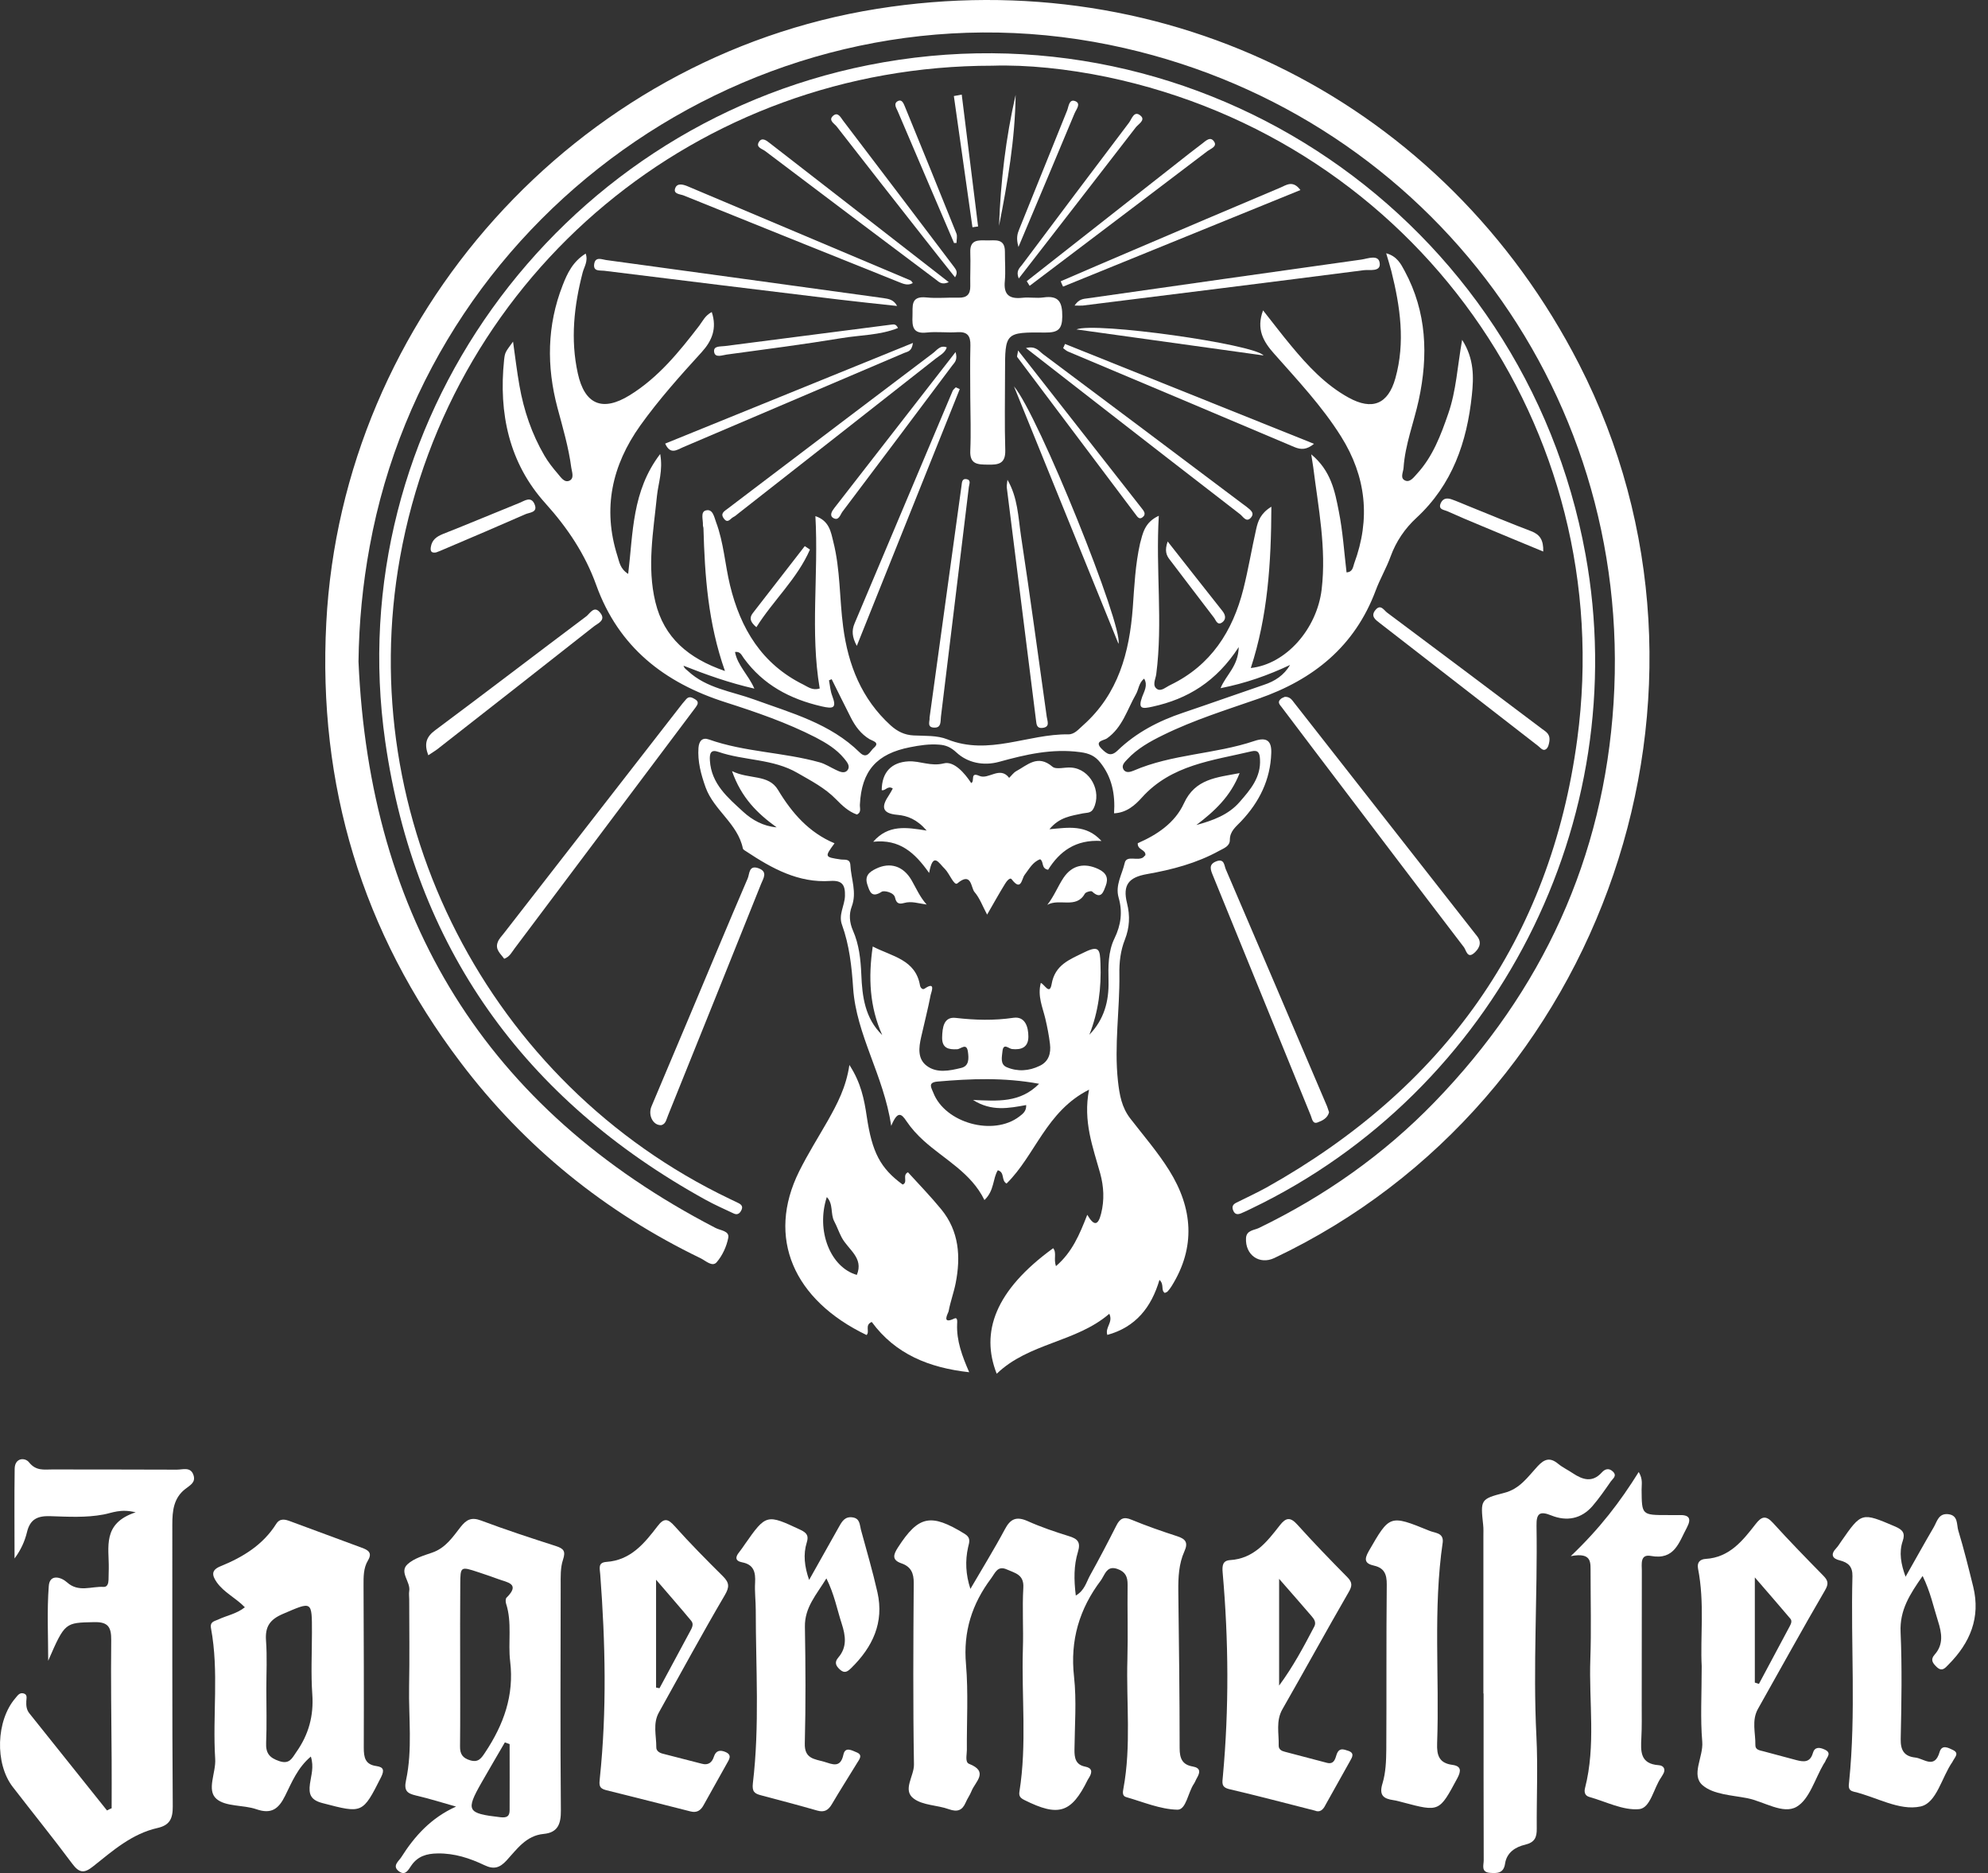 <svg width="69" height="65" viewBox="0 0 69 65" fill="none" xmlns="http://www.w3.org/2000/svg">
<rect x="0" y="0" width="69" height="65" fill="#333333" stroke="none"/>
<path d="M40.22 17.899C40.108 19.782 40.366 21.591 40.131 23.398C40.108 23.57 39.978 23.793 40.162 23.912C40.304 24.005 40.473 23.839 40.623 23.77C42.029 23.09 42.786 21.907 43.155 20.443C43.328 19.755 43.443 19.052 43.601 18.356C43.662 18.087 43.747 17.818 44.127 17.584C44.12 19.54 44.001 21.384 43.413 23.182C44.635 23.048 45.706 21.83 45.872 20.458C46.041 19.025 45.757 17.622 45.58 16.212C45.564 16.105 45.545 15.997 45.511 15.767C46.198 16.335 46.333 17.054 46.467 17.741C46.606 18.437 46.652 19.148 46.736 19.863C46.952 19.851 46.959 19.678 47.001 19.555C47.574 18.011 47.42 16.539 46.544 15.144C45.883 14.091 45.03 13.188 44.212 12.262C43.855 11.859 43.593 11.425 43.839 10.771C44.197 11.221 44.496 11.621 44.815 12.001C45.392 12.697 46.006 13.357 46.809 13.799C47.628 14.249 48.177 14.03 48.431 13.127C48.78 11.882 48.6 10.641 48.292 9.411C48.246 9.231 48.189 9.054 48.112 8.789C48.492 8.893 48.623 9.162 48.754 9.404C49.522 10.829 49.576 12.335 49.242 13.884C49.072 14.668 48.769 15.425 48.715 16.235C48.704 16.393 48.577 16.604 48.784 16.681C48.95 16.742 49.08 16.55 49.191 16.431C49.733 15.836 50.01 15.098 50.267 14.352C50.544 13.557 50.583 12.72 50.748 11.793C51.17 12.454 51.151 13.092 51.086 13.711C50.917 15.336 50.41 16.816 49.165 17.968C48.765 18.337 48.458 18.783 48.266 19.309C48.12 19.713 47.897 20.089 47.747 20.493C47.021 22.433 45.584 23.586 43.678 24.247C42.563 24.635 41.438 24.984 40.373 25.507C39.916 25.73 39.474 25.976 39.125 26.352C39.036 26.448 38.917 26.556 38.99 26.694C39.067 26.84 39.236 26.79 39.344 26.744C40.685 26.164 42.168 26.175 43.536 25.714C43.989 25.561 44.139 25.734 44.123 26.137C44.093 27.059 43.709 27.831 43.082 28.496C42.906 28.684 42.686 28.838 42.686 29.146C42.686 29.372 42.471 29.438 42.314 29.526C41.534 29.956 40.685 30.179 39.812 30.333C39.175 30.444 38.959 30.709 39.117 31.343C39.228 31.789 39.205 32.189 39.044 32.604C38.89 32.992 38.844 33.395 38.852 33.814C38.867 35.047 38.667 36.273 38.802 37.514C38.856 37.998 38.932 38.429 39.232 38.817C39.689 39.409 40.185 39.981 40.581 40.615C41.399 41.925 41.511 43.282 40.661 44.638C40.623 44.7 40.577 44.761 40.527 44.815C40.504 44.842 40.466 44.849 40.427 44.868C40.281 44.769 40.419 44.58 40.243 44.415C39.962 45.368 39.417 46.056 38.433 46.325C38.348 46.056 38.644 45.895 38.502 45.591C37.349 46.586 35.709 46.598 34.594 47.673C34.026 46.233 34.533 44.784 36.554 43.316C36.685 43.481 36.562 43.677 36.65 43.939C37.215 43.455 37.472 42.836 37.737 42.156C37.983 42.575 38.118 42.513 38.218 42.114C38.337 41.641 38.31 41.176 38.187 40.723C37.933 39.808 37.584 38.913 37.799 37.814C36.312 38.563 35.935 40.089 34.936 41.072C34.74 40.965 34.886 40.684 34.633 40.611C34.452 40.899 34.518 41.314 34.168 41.645C33.703 40.692 32.785 40.242 32.055 39.581C31.836 39.382 31.628 39.155 31.463 38.909C31.282 38.636 31.152 38.544 30.933 39.07C30.668 37.307 29.722 35.92 29.611 34.291C29.561 33.537 29.48 32.8 29.223 32.089C29.096 31.747 29.315 31.432 29.327 31.094C29.338 30.721 29.242 30.544 28.823 30.571C27.713 30.648 26.794 30.137 25.911 29.553C25.865 29.522 25.795 29.488 25.784 29.445C25.607 28.581 24.777 28.12 24.489 27.32C24.331 26.875 24.209 26.429 24.243 25.949C24.262 25.711 24.381 25.58 24.604 25.661C25.849 26.102 27.186 26.102 28.451 26.456C28.646 26.51 28.823 26.629 29.012 26.717C29.15 26.783 29.319 26.863 29.423 26.717C29.519 26.579 29.392 26.437 29.3 26.322C29.031 25.995 28.681 25.784 28.312 25.591C27.309 25.077 26.245 24.712 25.177 24.37C23.056 23.693 21.469 22.456 20.693 20.3C20.309 19.232 19.701 18.322 18.929 17.465C17.669 16.07 17.304 14.345 17.496 12.493C17.527 12.216 17.542 12.22 17.807 11.855C17.884 12.401 17.942 12.896 18.03 13.388C18.18 14.241 18.456 15.056 18.895 15.809C19.025 16.032 19.19 16.243 19.36 16.439C19.463 16.558 19.586 16.762 19.763 16.681C19.94 16.6 19.851 16.381 19.828 16.228C19.736 15.521 19.532 14.837 19.348 14.149C18.968 12.716 18.983 11.294 19.529 9.899C19.69 9.484 19.882 9.077 20.328 8.8C20.42 9.065 20.274 9.261 20.224 9.454C19.924 10.61 19.794 11.778 20.055 12.958C20.293 14.041 20.912 14.299 21.857 13.715C22.848 13.104 23.571 12.212 24.27 11.302C24.389 11.144 24.474 10.948 24.704 10.829C24.892 11.398 24.712 11.828 24.351 12.224C23.605 13.042 22.868 13.865 22.222 14.768C21.238 16.151 20.908 17.649 21.43 19.294C21.496 19.497 21.519 19.736 21.803 19.916C21.976 18.495 21.93 17.042 22.914 15.755C23.017 16.328 22.848 16.765 22.802 17.207C22.679 18.437 22.449 19.666 22.748 20.896C23.048 22.13 23.89 22.848 25.162 23.286C24.574 21.618 24.462 19.982 24.416 18.337C24.416 18.299 24.397 18.264 24.397 18.226C24.408 18.045 24.305 17.768 24.493 17.715C24.743 17.642 24.789 17.949 24.854 18.122C25.119 18.829 25.162 19.586 25.338 20.312C25.703 21.818 26.445 23.048 27.886 23.759C28.047 23.839 28.201 23.97 28.451 23.893C28.116 21.926 28.416 19.947 28.301 17.911C28.785 18.072 28.839 18.46 28.923 18.802C29.169 19.77 29.134 20.773 29.265 21.757C29.438 23.078 29.903 24.254 30.913 25.173C31.148 25.384 31.394 25.507 31.713 25.522C32.105 25.541 32.527 25.515 32.881 25.657C34.314 26.233 35.678 25.465 37.077 25.484C37.296 25.488 37.438 25.303 37.592 25.169C38.817 24.081 39.201 22.64 39.317 21.088C39.37 20.339 39.405 19.59 39.57 18.856C39.663 18.514 39.724 18.126 40.22 17.899ZM39.755 29.676C39.774 29.476 39.47 29.499 39.49 29.261C40.154 28.973 40.781 28.558 41.092 27.878C41.484 27.021 42.233 26.982 43.025 26.829C42.713 27.636 42.152 28.154 41.522 28.631C42.095 28.473 42.636 28.281 43.028 27.828C43.397 27.405 43.77 26.975 43.732 26.345C43.72 26.137 43.678 26.018 43.44 26.072C42.083 26.395 40.658 26.537 39.632 27.678C39.397 27.939 39.105 28.204 38.667 28.224C38.713 27.559 38.59 26.959 38.183 26.456C38.014 26.245 37.822 26.145 37.499 26.102C36.516 25.968 35.601 26.183 34.679 26.437C34.126 26.59 33.576 26.464 33.203 26.118C32.992 25.922 32.823 25.857 32.593 25.841C32.254 25.814 31.92 25.864 31.59 25.93C30.425 26.156 29.903 26.752 29.845 27.924C29.838 28.043 29.907 28.193 29.741 28.266C29.446 28.162 29.227 27.951 29.019 27.739C28.635 27.344 28.155 27.098 27.682 26.825C26.825 26.325 25.83 26.402 24.931 26.091C24.67 25.999 24.623 26.145 24.639 26.391C24.689 27.209 25.269 27.686 25.799 28.174C26.11 28.458 26.495 28.673 26.956 28.711C26.291 28.231 25.73 27.686 25.407 26.759C25.999 27.055 26.672 26.859 27.002 27.409C27.49 28.22 28.078 28.892 28.965 29.265C28.616 29.741 28.616 29.741 29.181 29.826C29.315 29.845 29.503 29.787 29.515 30.022C29.538 30.502 29.749 30.967 29.561 31.463C29.461 31.728 29.484 32.016 29.603 32.289C29.818 32.777 29.872 33.291 29.895 33.822C29.926 34.579 30.018 35.336 30.621 35.92C30.18 34.936 30.134 33.925 30.291 32.846C30.971 33.196 31.778 33.299 31.932 34.198C31.943 34.267 32.012 34.36 32.089 34.31C32.5 34.029 32.316 34.448 32.304 34.517C32.208 35.013 32.081 35.501 31.97 35.996C31.889 36.354 31.843 36.742 32.162 36.984C32.516 37.253 32.958 37.157 33.357 37.061C33.642 36.996 33.626 36.73 33.595 36.5C33.549 36.169 33.349 36.408 33.219 36.411C32.923 36.427 32.693 36.377 32.7 36C32.708 35.658 32.754 35.274 33.173 35.324C33.845 35.401 34.498 35.42 35.175 35.32C35.578 35.263 35.693 35.632 35.693 35.974C35.693 36.342 35.455 36.442 35.121 36.404C35.009 36.389 34.825 36.181 34.794 36.481C34.775 36.677 34.706 36.934 34.94 37.034C35.317 37.195 35.713 37.169 36.085 36.988C36.404 36.838 36.481 36.546 36.443 36.231C36.408 35.935 36.35 35.639 36.281 35.347C36.189 34.955 36.005 34.575 36.124 34.11C36.254 34.156 36.431 34.548 36.5 34.152C36.615 33.48 37.123 33.299 37.638 33.046C38.156 32.792 38.179 32.961 38.195 33.43C38.229 34.283 38.126 35.105 37.81 35.908C38.322 35.378 38.491 34.748 38.475 34.052C38.464 33.545 38.456 33.026 38.683 32.562C38.909 32.096 38.967 31.639 38.825 31.148C38.702 30.717 38.948 30.341 39.036 29.949C39.098 29.664 39.478 29.891 39.678 29.753C39.701 29.733 39.724 29.703 39.755 29.676ZM28.866 23.57C28.835 23.582 28.804 23.597 28.773 23.609C28.808 23.789 28.819 23.978 28.885 24.147C29.05 24.581 28.919 24.604 28.516 24.512C27.417 24.258 26.487 23.766 25.815 22.84C25.745 22.748 25.699 22.598 25.511 22.625C25.596 23.094 25.972 23.413 26.183 23.897C25.292 23.693 24.512 23.413 23.724 23.102C23.755 23.205 23.824 23.236 23.878 23.286C24.524 23.889 25.392 23.989 26.172 24.273C27.471 24.746 28.816 25.104 29.841 26.114C30.103 26.371 30.206 26.052 30.329 25.953C30.552 25.764 30.287 25.714 30.183 25.653C29.88 25.472 29.684 25.203 29.53 24.9C29.307 24.462 29.088 24.016 28.866 23.57ZM44.777 23.075C44.012 23.436 43.228 23.712 42.364 23.882C42.552 23.417 42.978 23.128 42.994 22.456C42.218 23.651 41.222 24.258 40.001 24.523C39.651 24.6 39.486 24.616 39.643 24.181C39.712 23.993 39.847 23.782 39.712 23.551C39.524 23.693 39.524 23.924 39.424 24.097C39.121 24.627 38.959 25.246 38.418 25.626C38.314 25.699 37.956 25.711 38.245 25.995C38.421 26.164 38.556 26.271 38.794 26.041C39.436 25.422 40.212 25.019 41.057 24.735C41.995 24.419 42.928 24.085 43.866 23.766C44.25 23.64 44.562 23.436 44.777 23.075ZM36.066 37.61C34.837 37.384 33.688 37.434 32.539 37.533C32.185 37.564 32.331 37.756 32.393 37.918C32.8 38.974 34.479 39.439 35.382 38.744C35.497 38.655 35.628 38.563 35.617 38.348C35.021 38.456 34.414 38.582 33.772 38.171C34.633 38.21 35.409 38.275 36.066 37.61Z" fill="white"/>
<path d="M12.443 22.96C12.831 31.858 16.854 38.479 24.835 42.613C25.004 42.702 25.323 42.713 25.277 42.955C25.219 43.255 25.073 43.574 24.873 43.804C24.723 43.977 24.493 43.751 24.32 43.666C21.004 42.064 18.21 39.808 15.986 36.869C12.566 32.354 11.029 27.244 11.325 21.607C11.882 10.975 19.986 1.973 30.448 0.305C40.55 -1.305 50.148 3.552 54.805 12.635C60.596 23.936 55.723 38.218 44.227 43.658C43.712 43.9 43.213 43.551 43.247 42.963C43.263 42.69 43.532 42.694 43.697 42.613C45.979 41.507 48.027 40.066 49.791 38.245C53.533 34.383 55.662 29.776 56.004 24.393C56.703 13.4 49.299 3.759 38.514 1.558C26.702 -0.851 14.998 7.083 12.831 18.964C12.589 20.278 12.459 21.599 12.443 22.96Z" fill="white"/>
<path d="M33.681 55.139C34.081 54.451 34.5 53.775 34.876 53.072C35.072 52.699 35.283 52.615 35.672 52.788C36.133 52.995 36.613 53.156 37.093 53.306C37.397 53.398 37.52 53.51 37.412 53.859C37.27 54.325 37.27 54.812 37.339 55.37C37.643 55.193 37.704 54.908 37.827 54.682C38.146 54.109 38.45 53.529 38.745 52.945C38.868 52.699 38.999 52.622 39.272 52.738C39.791 52.953 40.321 53.137 40.855 53.31C41.151 53.406 41.247 53.529 41.108 53.837C40.913 54.271 40.893 54.739 40.897 55.212C40.92 57.029 40.943 58.847 40.943 60.664C40.943 61.022 41.035 61.241 41.397 61.302C41.681 61.352 41.654 61.51 41.543 61.702C41.504 61.767 41.481 61.84 41.439 61.902C41.231 62.205 41.17 62.808 40.866 62.801C40.271 62.789 39.675 62.532 39.084 62.363C38.949 62.324 38.968 62.186 38.991 62.071C39.268 60.584 39.087 59.081 39.13 57.583C39.153 56.722 39.126 55.858 39.137 54.997C39.141 54.716 39.06 54.544 38.784 54.447C38.477 54.34 38.384 54.54 38.273 54.739C38.254 54.77 38.238 54.805 38.215 54.836C37.462 55.831 37.136 56.922 37.278 58.186C37.37 59.02 37.301 59.873 37.293 60.714C37.289 61.002 37.331 61.241 37.662 61.306C37.904 61.352 37.916 61.487 37.812 61.667C37.793 61.698 37.773 61.733 37.754 61.763C37.185 62.92 36.74 63.058 35.556 62.466C35.418 62.397 35.356 62.332 35.383 62.171C35.645 60.53 35.453 58.878 35.502 57.233C35.526 56.522 35.476 55.808 35.518 55.097C35.545 54.643 35.237 54.593 34.953 54.467C34.623 54.317 34.546 54.578 34.4 54.774C33.735 55.662 33.428 56.622 33.528 57.756C33.612 58.743 33.551 59.742 33.558 60.733C33.558 60.899 33.489 61.152 33.635 61.21C34.334 61.483 33.846 61.832 33.72 62.155C33.666 62.294 33.574 62.416 33.516 62.555C33.397 62.828 33.228 62.889 32.936 62.785C32.532 62.639 32.033 62.655 31.714 62.416C31.314 62.121 31.726 61.64 31.722 61.237C31.687 59.139 31.699 57.037 31.714 54.939C31.718 54.59 31.618 54.367 31.287 54.252C30.949 54.136 31.003 53.952 31.168 53.698C31.883 52.592 32.306 52.507 33.478 53.226C33.708 53.368 33.643 53.514 33.6 53.698C33.497 54.163 33.516 54.636 33.681 55.139Z" fill="white"/>
<path d="M3.875 62.751C3.875 62.194 3.879 61.637 3.875 61.08C3.867 59.693 3.844 58.306 3.86 56.919C3.864 56.477 3.764 56.281 3.272 56.292C2.261 56.315 2.257 56.288 1.673 57.633C1.673 56.769 1.627 55.9 1.693 55.04C1.723 54.609 2.123 54.728 2.323 54.909C2.726 55.274 3.172 55.043 3.595 55.07C3.729 55.078 3.764 54.944 3.767 54.824C3.771 54.694 3.771 54.563 3.775 54.432C3.787 53.695 3.537 52.865 4.709 52.481C4.179 52.35 3.887 52.504 3.595 52.557C2.98 52.673 2.361 52.634 1.746 52.615C1.304 52.6 1.043 52.719 0.936 53.172C0.859 53.491 0.72 53.795 0.505 54.083C0.505 53.045 0.494 52.004 0.509 50.967C0.517 50.582 0.87 50.571 1.009 50.748C1.251 51.051 1.527 50.994 1.812 50.994C3.256 50.997 4.697 50.994 6.142 51.001C6.346 51.001 6.622 50.89 6.718 51.197C6.799 51.455 6.584 51.547 6.423 51.678C6.027 51.989 5.981 52.431 5.981 52.895C5.984 56.158 5.973 59.42 5.996 62.682C6 63.116 5.888 63.339 5.47 63.435C4.578 63.635 3.91 64.227 3.222 64.776C2.914 65.022 2.745 64.991 2.511 64.68C1.839 63.777 1.132 62.905 0.444 62.013C-0.186 61.199 -0.136 59.704 0.536 58.928C0.609 58.843 0.671 58.736 0.805 58.763C0.966 58.797 0.916 58.932 0.913 59.036C0.905 59.189 0.92 59.335 1.02 59.458C1.919 60.58 2.815 61.702 3.714 62.828C3.764 62.797 3.821 62.774 3.875 62.751Z" fill="white"/>
<path d="M34.445 2.28C24.228 2.28 15.664 9.458 13.885 19.34C12.252 28.424 16.962 37.599 25.316 41.599C25.416 41.649 25.519 41.699 25.619 41.745C25.735 41.799 25.8 41.872 25.727 42.006C25.665 42.129 25.577 42.168 25.454 42.106C25.131 41.953 24.805 41.81 24.493 41.638C18.18 38.156 14.392 32.865 13.37 25.726C11.806 14.787 19.245 4.44 30.13 2.261C41.703 -0.052 52.904 7.579 55.029 19.233C56.715 28.481 51.924 37.868 43.432 41.941C43.313 41.999 43.198 42.056 43.075 42.106C42.96 42.152 42.86 42.152 42.802 42.006C42.748 41.876 42.791 41.795 42.91 41.737C43.263 41.561 43.621 41.395 43.963 41.207C50.087 37.776 53.811 32.623 54.744 25.649C56.193 14.829 49.088 4.908 38.422 2.672C37.046 2.388 35.648 2.242 34.445 2.28Z" fill="white"/>
<path d="M15.829 62.693C15.367 62.563 14.906 62.417 14.438 62.309C14.13 62.236 14.015 62.144 14.092 61.783C14.322 60.711 14.18 59.616 14.199 58.532C14.219 57.522 14.203 56.507 14.203 55.497C14.203 55.404 14.188 55.308 14.203 55.216C14.261 54.893 13.842 54.559 14.146 54.282C14.368 54.079 14.703 53.983 15.002 53.879C15.463 53.721 15.713 53.341 15.986 52.991C16.182 52.742 16.355 52.638 16.693 52.765C17.55 53.087 18.422 53.372 19.294 53.652C19.567 53.741 19.64 53.829 19.54 54.129C19.448 54.405 19.46 54.72 19.46 55.016C19.456 57.621 19.444 60.227 19.467 62.828C19.471 63.293 19.363 63.596 18.868 63.642C18.257 63.7 17.942 64.173 17.581 64.564C17.343 64.822 17.139 64.883 16.812 64.726C16.305 64.484 15.775 64.311 15.195 64.319C14.81 64.323 14.495 64.415 14.272 64.745C14.169 64.895 14.065 65.11 13.838 64.933C13.604 64.753 13.838 64.588 13.923 64.457C14.392 63.715 14.96 63.085 15.829 62.693ZM15.971 57.687C15.971 58.659 15.978 59.631 15.967 60.603C15.963 60.872 16.059 61.01 16.317 61.087C16.601 61.172 16.701 61.022 16.839 60.814C17.477 59.854 17.85 58.839 17.707 57.656C17.627 56.991 17.78 56.311 17.565 55.65C17.546 55.589 17.542 55.481 17.581 55.443C18.08 54.951 17.592 54.913 17.289 54.797C17.062 54.713 16.831 54.636 16.601 54.559C15.982 54.355 15.978 54.355 15.975 54.989C15.967 55.889 15.971 56.788 15.971 57.687ZM17.688 60.526C17.634 60.507 17.581 60.488 17.523 60.465C17.254 60.93 16.981 61.391 16.716 61.856C16.155 62.839 16.213 62.931 17.366 63.062C17.596 63.089 17.688 63.028 17.688 62.816C17.692 62.052 17.688 61.287 17.688 60.526Z" fill="white"/>
<path d="M8.499 55.777C8.18 55.447 7.773 55.266 7.523 54.909C7.346 54.655 7.335 54.482 7.657 54.352C8.433 54.036 9.125 53.614 9.586 52.884C9.717 52.676 9.901 52.726 10.082 52.795C10.908 53.099 11.73 53.406 12.556 53.71C12.768 53.787 12.937 53.879 12.771 54.152C12.61 54.421 12.618 54.724 12.618 55.024C12.626 56.899 12.633 58.77 12.626 60.645C12.626 60.987 12.672 61.233 13.063 61.287C13.309 61.322 13.348 61.425 13.229 61.667C12.583 62.947 12.583 62.935 11.2 62.574C10.781 62.467 10.708 62.267 10.758 61.902C10.796 61.614 10.904 61.322 10.789 60.957C10.328 61.345 10.128 61.852 9.897 62.317C9.671 62.774 9.421 62.966 8.898 62.785C8.445 62.628 7.834 62.705 7.511 62.424C7.162 62.117 7.5 61.518 7.469 61.041C7.373 59.531 7.604 58.01 7.323 56.503C7.281 56.273 7.446 56.261 7.569 56.204C7.869 56.061 8.207 56.008 8.499 55.777ZM9.244 58.62C9.244 59.239 9.263 59.858 9.237 60.476C9.221 60.837 9.348 60.999 9.69 61.114C10.051 61.237 10.136 61.014 10.286 60.799C10.712 60.196 10.893 59.543 10.839 58.793C10.789 58.086 10.827 57.372 10.827 56.657C10.827 55.539 10.839 55.57 9.817 56.008C9.359 56.204 9.198 56.457 9.233 56.934C9.275 57.495 9.244 58.059 9.244 58.62Z" fill="white"/>
<path d="M29.481 36.957C29.885 37.576 29.996 38.156 30.084 38.748C30.269 39.993 30.557 40.542 31.329 41.107C31.529 41.034 31.302 40.78 31.514 40.681C31.902 41.107 32.305 41.522 32.67 41.968C33.289 42.725 33.35 43.608 33.17 44.527C33.105 44.857 32.985 45.176 32.924 45.507C32.912 45.568 32.659 45.979 33.124 45.756C33.243 45.699 33.224 45.875 33.22 45.952C33.197 46.529 33.393 47.055 33.639 47.62C32.248 47.466 31.076 46.993 30.257 45.875C30 45.983 30.2 46.21 30.077 46.329C27.545 45.115 26.592 42.955 27.737 40.65C28.037 40.047 28.398 39.474 28.732 38.89C29.055 38.314 29.366 37.737 29.481 36.957ZM28.697 41.541C28.313 42.717 28.828 43.985 29.739 44.242C29.988 43.647 29.435 43.366 29.212 42.94C29.116 42.759 29.051 42.563 28.955 42.383C28.817 42.125 28.932 41.783 28.697 41.541Z" fill="white"/>
<path d="M51.486 58.767C51.486 56.949 51.486 55.128 51.486 53.311C51.486 53.18 51.493 53.046 51.478 52.919C51.386 52.05 51.378 52.02 52.204 51.808C52.754 51.67 53.031 51.247 53.365 50.886C53.599 50.633 53.795 50.563 54.076 50.794C54.233 50.925 54.425 51.013 54.594 51.128C54.936 51.355 55.271 51.459 55.597 51.097C55.712 50.971 55.847 50.936 55.985 51.071C56.131 51.217 55.981 51.309 55.912 51.405C55.709 51.697 55.505 51.993 55.274 52.262C54.886 52.711 54.379 52.803 53.849 52.592C53.442 52.427 53.322 52.515 53.33 52.946C53.369 55.382 53.203 57.818 53.326 60.254C53.38 61.318 53.33 62.39 53.338 63.458C53.342 63.762 53.269 63.935 52.934 64.016C52.604 64.092 52.297 64.284 52.239 64.669C52.189 65.018 51.959 65.011 51.705 64.992C51.398 64.965 51.497 64.722 51.497 64.561C51.49 62.628 51.493 60.7 51.493 58.767C51.493 58.767 51.49 58.767 51.486 58.767Z" fill="white"/>
<path d="M59.063 57.821C59.009 56.826 59.17 55.623 58.936 54.436C58.894 54.217 59.005 54.11 59.201 54.098C60.023 54.048 60.481 53.472 60.93 52.895C61.134 52.63 61.284 52.569 61.537 52.849C62.102 53.472 62.69 54.075 63.282 54.678C63.451 54.851 63.478 54.959 63.34 55.193C62.548 56.55 61.791 57.929 61.019 59.297C60.788 59.704 60.934 60.138 60.926 60.561C60.923 60.73 61.084 60.742 61.211 60.776C61.591 60.876 61.968 60.98 62.348 61.08C62.598 61.145 62.825 61.172 62.921 60.838C62.982 60.618 63.147 60.63 63.324 60.711C63.593 60.83 63.409 60.976 63.355 61.118C63.343 61.153 63.316 61.183 63.297 61.214C62.994 61.729 62.805 62.44 62.356 62.701C61.887 62.974 61.226 62.517 60.642 62.401C60.112 62.298 59.474 62.275 59.101 61.959C58.675 61.602 59.128 60.968 59.082 60.442C59.013 59.639 59.063 58.828 59.063 57.821ZM60.907 58.39C60.953 58.405 60.999 58.421 61.049 58.436C61.407 57.767 61.764 57.099 62.121 56.43C62.168 56.342 62.206 56.246 62.137 56.169C61.764 55.727 61.384 55.293 60.907 54.74C60.907 56.085 60.907 57.237 60.907 58.39Z" fill="white"/>
<path d="M28.083 54.828C28.429 54.21 28.779 53.595 29.124 52.976C29.228 52.792 29.328 52.619 29.593 52.657C29.851 52.696 29.835 52.911 29.881 53.084C30.077 53.806 30.289 54.525 30.454 55.255C30.692 56.311 30.285 57.16 29.543 57.887C29.428 57.998 29.32 58.087 29.159 57.944C29.013 57.814 28.948 57.691 29.098 57.518C29.409 57.157 29.347 56.761 29.217 56.354C29.055 55.858 28.963 55.339 28.683 54.774C28.337 55.343 27.926 55.777 27.937 56.453C27.96 57.802 27.968 59.155 27.933 60.503C27.918 61.034 28.267 61.041 28.602 61.137C28.898 61.226 29.171 61.368 29.274 60.888C29.336 60.596 29.582 60.753 29.732 60.811C29.954 60.899 29.831 61.049 29.751 61.176C29.459 61.656 29.155 62.129 28.871 62.613C28.748 62.82 28.61 62.901 28.367 62.832C27.722 62.647 27.069 62.474 26.416 62.302C26.189 62.244 26.097 62.175 26.131 61.883C26.369 59.885 26.231 57.879 26.231 55.873C26.231 55.554 26.189 55.236 26.208 54.92C26.227 54.563 26.166 54.294 25.759 54.217C25.505 54.167 25.52 54.029 25.659 53.86C25.728 53.772 25.793 53.679 25.855 53.587C26.592 52.534 26.611 52.538 27.795 53.095C28.01 53.199 28.072 53.303 28.002 53.526C27.872 53.941 27.922 54.363 28.083 54.828Z" fill="white"/>
<path d="M66.731 54.69C66.285 55.328 65.932 55.873 65.966 56.638C66.02 57.871 65.997 59.112 65.97 60.346C65.962 60.742 66.093 60.949 66.473 60.991C66.773 61.022 67.142 61.406 67.319 60.803C67.399 60.53 67.618 60.649 67.784 60.73C68.007 60.838 67.857 60.972 67.791 61.095C67.784 61.111 67.772 61.13 67.764 61.145C67.392 61.675 67.219 62.571 66.658 62.69C65.916 62.851 65.117 62.355 64.337 62.175C64.141 62.129 64.16 61.998 64.18 61.829C64.422 59.454 64.233 57.076 64.295 54.698C64.302 54.367 64.153 54.225 63.861 54.152C63.592 54.087 63.526 53.944 63.734 53.725C63.799 53.656 63.845 53.576 63.899 53.499C64.614 52.469 64.61 52.477 65.782 52.976C66.039 53.088 66.135 53.203 66.039 53.48C65.905 53.875 65.978 54.275 66.139 54.717C66.466 54.144 66.785 53.564 67.119 52.995C67.234 52.796 67.284 52.511 67.618 52.546C67.972 52.584 67.907 52.907 67.968 53.111C68.164 53.756 68.325 54.409 68.487 55.063C68.748 56.135 68.379 57.011 67.63 57.764C67.515 57.883 67.403 58.029 67.215 57.844C67.081 57.714 66.992 57.595 67.146 57.422C67.465 57.065 67.396 56.669 67.265 56.258C67.107 55.762 67.004 55.247 66.731 54.69Z" fill="white"/>
<path d="M45.634 62.832C44.635 62.578 43.659 62.321 42.675 62.09C42.375 62.021 42.425 61.867 42.444 61.641C42.66 59.289 42.644 56.934 42.437 54.582C42.414 54.325 42.437 54.16 42.69 54.14C43.52 54.09 43.97 53.51 44.419 52.934C44.631 52.661 44.785 52.638 45.027 52.907C45.591 53.533 46.175 54.136 46.767 54.736C46.948 54.92 46.932 55.043 46.806 55.258C46.029 56.603 45.284 57.964 44.512 59.312C44.277 59.723 44.393 60.15 44.381 60.572C44.377 60.711 44.485 60.765 44.596 60.791C45.084 60.922 45.572 61.049 46.06 61.176C46.306 61.237 46.344 61.03 46.391 60.888C46.475 60.642 46.629 60.703 46.794 60.757C47.021 60.834 46.936 60.976 46.859 61.11C46.575 61.618 46.291 62.121 46.01 62.628C45.926 62.801 45.814 62.909 45.634 62.832ZM44.396 54.79C44.396 56.138 44.396 57.314 44.396 58.494C44.881 57.837 45.253 57.141 45.618 56.442C45.687 56.307 45.618 56.192 45.526 56.088C45.184 55.693 44.846 55.301 44.396 54.79Z" fill="white"/>
<path d="M23.97 62.862C22.99 62.616 22.014 62.363 21.03 62.121C20.78 62.059 20.796 61.928 20.819 61.709C21.065 59.358 21.011 56.999 20.834 54.647C20.819 54.424 20.742 54.225 21.049 54.202C21.891 54.144 22.364 53.56 22.821 52.964C23.04 52.676 23.178 52.691 23.416 52.961C23.951 53.56 24.519 54.132 25.092 54.701C25.314 54.924 25.326 55.07 25.153 55.362C24.365 56.703 23.628 58.067 22.871 59.423C22.652 59.811 22.782 60.23 22.779 60.634C22.775 60.757 22.882 60.826 22.997 60.856C23.451 60.972 23.904 61.087 24.358 61.206C24.584 61.268 24.715 61.164 24.78 60.956C24.85 60.741 24.999 60.722 25.18 60.799C25.43 60.906 25.299 61.068 25.222 61.21C24.961 61.686 24.688 62.155 24.427 62.632C24.323 62.828 24.189 62.916 23.97 62.862ZM22.771 58.563C22.809 58.57 22.852 58.578 22.89 58.586C23.244 57.929 23.597 57.272 23.951 56.614C24.016 56.495 24.089 56.365 23.993 56.249C23.624 55.804 23.24 55.366 22.771 54.82C22.771 56.188 22.771 57.375 22.771 58.563Z" fill="white"/>
<path d="M54.518 54.002C55.529 53.042 56.236 52.112 56.877 51.082C57.031 51.336 56.973 51.524 56.977 51.701C56.985 52.577 56.981 52.577 57.884 52.577C58.014 52.577 58.145 52.581 58.276 52.577C58.618 52.565 58.721 52.684 58.549 53.011C58.272 53.522 58.126 54.148 57.3 53.995C56.919 53.925 56.985 54.279 56.985 54.506C56.981 56.062 56.981 57.618 56.981 59.174C56.981 59.551 56.989 59.923 56.969 60.3C56.946 60.769 56.916 61.211 57.573 61.257C57.745 61.268 57.83 61.403 57.715 61.583C57.696 61.614 57.676 61.648 57.657 61.679C57.392 62.056 57.288 62.747 56.889 62.782C56.331 62.832 55.74 62.521 55.163 62.359C55.014 62.317 54.975 62.198 55.014 62.048C55.394 60.569 55.144 59.063 55.198 57.572C55.233 56.58 55.206 55.585 55.206 54.59C55.198 54.252 55.286 53.856 54.518 54.002Z" fill="white"/>
<path d="M50.076 53.51C49.734 55.839 49.965 58.175 49.88 60.5C49.865 60.915 49.949 61.184 50.406 61.245C50.718 61.287 50.721 61.449 50.579 61.714C49.953 62.878 49.961 62.882 48.697 62.548C48.589 62.521 48.477 62.486 48.37 62.471C48.016 62.421 47.855 62.302 47.986 61.883C48.097 61.514 48.112 61.107 48.116 60.719C48.128 58.809 48.112 56.899 48.132 54.99C48.136 54.636 48.047 54.413 47.694 54.333C47.367 54.26 47.34 54.121 47.509 53.825C48.232 52.573 48.228 52.557 49.603 53.118C49.792 53.203 50.103 53.18 50.076 53.51Z" fill="white"/>
<path d="M33.677 13.784C33.677 13.185 33.665 12.585 33.681 11.986C33.688 11.655 33.577 11.505 33.227 11.528C32.874 11.552 32.513 11.502 32.163 11.54C31.679 11.594 31.656 11.325 31.671 10.967C31.686 10.637 31.587 10.264 32.151 10.322C32.52 10.361 32.901 10.318 33.273 10.33C33.561 10.337 33.681 10.211 33.677 9.93C33.669 9.538 33.692 9.142 33.677 8.751C33.661 8.312 33.953 8.336 34.242 8.343C34.526 8.351 34.883 8.251 34.879 8.739C34.876 9.077 34.906 9.415 34.876 9.75C34.826 10.234 35.037 10.383 35.486 10.334C35.728 10.307 35.978 10.357 36.217 10.322C36.754 10.245 36.873 10.491 36.87 10.983C36.866 11.432 36.716 11.544 36.282 11.54C34.883 11.525 34.883 11.544 34.883 12.931C34.883 13.83 34.864 14.729 34.891 15.628C34.902 16.101 34.645 16.132 34.284 16.124C33.938 16.12 33.654 16.12 33.677 15.636C33.704 15.021 33.681 14.403 33.677 13.784C33.681 13.784 33.681 13.784 33.677 13.784Z" fill="white"/>
<path d="M17.5 33.272C17.378 33.099 17.178 32.953 17.274 32.7C17.316 32.581 17.416 32.481 17.497 32.377C19.522 29.772 21.547 27.167 23.572 24.562C23.652 24.458 23.733 24.354 23.821 24.258C23.921 24.151 24.021 24.204 24.125 24.266C24.267 24.35 24.221 24.442 24.148 24.542C24.013 24.723 23.879 24.904 23.744 25.08C21.785 27.689 19.825 30.298 17.866 32.907C17.766 33.034 17.7 33.199 17.5 33.272Z" fill="white"/>
<path d="M44.596 24.181C44.795 24.177 44.853 24.312 44.934 24.408C47.024 27.075 49.114 29.741 51.204 32.408C51.227 32.438 51.251 32.465 51.274 32.496C51.458 32.738 51.312 32.95 51.151 33.084C50.928 33.268 50.886 32.969 50.809 32.869C49.068 30.594 47.343 28.308 45.61 26.029C45.237 25.538 44.864 25.046 44.492 24.55C44.43 24.466 44.323 24.377 44.442 24.266C44.484 24.22 44.561 24.2 44.596 24.181Z" fill="white"/>
<path d="M46.129 38.598C46.079 38.802 45.899 38.89 45.733 38.951C45.557 39.017 45.541 38.825 45.495 38.713C44.362 35.939 43.232 33.165 42.102 30.391C42.022 30.195 41.929 29.995 42.225 29.887C42.498 29.787 42.49 30.041 42.544 30.164C43.712 32.884 44.873 35.605 46.033 38.329C46.072 38.41 46.095 38.502 46.129 38.598Z" fill="white"/>
<path d="M22.96 39.044C22.675 39.071 22.479 38.706 22.614 38.39C23.04 37.372 23.474 36.358 23.901 35.34C24.585 33.718 25.257 32.097 25.953 30.479C26.018 30.329 25.987 30.01 26.322 30.129C26.664 30.252 26.491 30.483 26.414 30.679C25.342 33.353 24.27 36.027 23.19 38.698C23.133 38.828 23.117 38.998 22.96 39.044Z" fill="white"/>
<path d="M14.865 26.21C14.715 25.811 14.792 25.572 15.103 25.342C16.859 24.035 18.592 22.706 20.344 21.392C20.475 21.296 20.621 20.988 20.836 21.269C21.04 21.526 20.751 21.63 20.609 21.741C18.803 23.167 16.99 24.581 15.18 25.999C15.095 26.064 14.999 26.118 14.865 26.21Z" fill="white"/>
<path d="M53.764 25.791C53.76 25.803 53.741 25.937 53.664 25.995C53.556 26.08 53.468 25.949 53.383 25.884C51.551 24.466 49.722 23.044 47.889 21.622C47.739 21.507 47.562 21.384 47.739 21.169C47.919 20.946 48.039 21.184 48.146 21.261C49.944 22.602 51.739 23.951 53.529 25.3C53.66 25.399 53.837 25.476 53.764 25.791Z" fill="white"/>
<path d="M31.137 10.618C30.464 10.545 29.788 10.476 29.116 10.395C26.399 10.065 23.686 9.734 20.97 9.396C20.82 9.377 20.582 9.431 20.624 9.158C20.666 8.9 20.881 9 21.031 9.023C24.244 9.461 27.452 9.903 30.664 10.345C30.841 10.372 31.018 10.395 31.137 10.618Z" fill="white"/>
<path d="M37.297 10.603C37.45 10.372 37.608 10.372 37.75 10.353C40.916 9.903 44.082 9.45 47.252 9.008C47.468 8.977 47.844 8.82 47.886 9.123C47.936 9.45 47.525 9.35 47.329 9.377C44.082 9.796 40.832 10.199 37.585 10.603C37.512 10.61 37.439 10.603 37.297 10.603Z" fill="white"/>
<path d="M32.263 24.907C32.581 22.606 32.893 20.343 33.204 18.08C33.262 17.672 33.315 17.265 33.373 16.854C33.388 16.746 33.385 16.6 33.546 16.627C33.715 16.658 33.638 16.804 33.627 16.9C33.442 18.445 33.254 19.985 33.066 21.526C32.931 22.641 32.793 23.755 32.658 24.873C32.639 25.03 32.678 25.257 32.432 25.25C32.151 25.25 32.282 25.011 32.263 24.907Z" fill="white"/>
<path d="M34.967 16.65C35.325 17.265 35.34 17.938 35.436 18.591C35.755 20.685 36.035 22.779 36.331 24.877C36.351 25.027 36.458 25.234 36.174 25.261C35.986 25.28 35.974 25.138 35.959 25.004C35.62 22.31 35.282 19.617 34.944 16.919C34.937 16.835 34.96 16.743 34.967 16.65Z" fill="white"/>
<path d="M35.609 12.078C35.952 11.993 36.063 12.186 36.197 12.286C38.507 14.011 40.812 15.744 43.117 17.477C43.164 17.511 43.21 17.542 43.252 17.576C43.375 17.684 43.578 17.792 43.406 17.976C43.252 18.137 43.141 17.922 43.041 17.845C41.381 16.566 39.725 15.279 38.069 13.992C37.273 13.373 36.478 12.754 35.609 12.078Z" fill="white"/>
<path d="M32.861 12.055C32.796 12.255 32.616 12.332 32.477 12.443C30.199 14.238 27.913 16.024 25.63 17.815C25.573 17.861 25.515 17.915 25.45 17.945C25.35 17.995 25.261 18.18 25.127 17.999C24.985 17.815 25.146 17.738 25.261 17.649C25.542 17.434 25.826 17.219 26.11 17.004C28.197 15.421 30.287 13.838 32.377 12.259C32.516 12.159 32.627 11.963 32.861 12.055Z" fill="white"/>
<path d="M38.82 22.341C37.575 19.279 36.384 16.343 35.193 13.408C36.042 14.403 38.993 21.749 38.82 22.341Z" fill="white"/>
<path d="M33.311 13.503C32.128 16.454 30.944 19.401 29.738 22.414C29.572 22.103 29.557 21.88 29.661 21.634C30.798 18.944 31.932 16.255 33.065 13.565C33.084 13.519 33.134 13.484 33.173 13.442C33.219 13.465 33.265 13.484 33.311 13.503Z" fill="white"/>
<path d="M23.087 15.394C25.938 14.238 28.777 13.081 31.686 11.901C31.647 12.205 31.494 12.201 31.386 12.247C28.827 13.338 26.264 14.43 23.705 15.521C23.498 15.609 23.267 15.794 23.087 15.394Z" fill="white"/>
<path d="M45.607 15.402C45.353 15.609 45.161 15.613 44.923 15.513C42.306 14.403 39.69 13.304 37.073 12.201C37.008 12.174 36.958 12.124 36.9 12.082C36.923 12.032 36.942 11.982 36.965 11.936C39.82 13.081 42.683 14.23 45.607 15.402Z" fill="white"/>
<path d="M36.816 9.761C37.653 9.4 38.487 9.039 39.329 8.682C41.031 7.956 42.733 7.229 44.439 6.511C44.647 6.422 44.873 6.242 45.135 6.595C42.372 7.721 39.632 8.832 36.897 9.946C36.866 9.884 36.839 9.823 36.816 9.761Z" fill="white"/>
<path d="M31.682 9.823C31.494 9.93 31.329 9.838 31.16 9.773C28.681 8.778 26.203 7.786 23.729 6.783C23.613 6.737 23.364 6.737 23.433 6.538C23.498 6.345 23.698 6.395 23.867 6.465C26.445 7.556 29.027 8.643 31.609 9.734C31.636 9.746 31.652 9.788 31.682 9.823Z" fill="white"/>
<path d="M32.93 9.792C32.68 9.9 32.588 9.78 32.488 9.707C30.509 8.22 28.531 6.737 26.559 5.243C26.46 5.166 26.229 5.116 26.337 4.931C26.444 4.751 26.602 4.874 26.717 4.966C28.777 6.561 30.828 8.159 32.93 9.792Z" fill="white"/>
<path d="M35.637 9.757C37.385 8.386 39.133 7.014 40.882 5.638C41.162 5.419 41.439 5.196 41.723 4.985C41.85 4.889 42.015 4.712 42.146 4.924C42.246 5.089 42.019 5.162 41.915 5.239C40.278 6.484 38.638 7.725 36.997 8.966C36.578 9.285 36.156 9.604 35.737 9.919C35.702 9.865 35.671 9.811 35.637 9.757Z" fill="white"/>
<path d="M33.166 12.217C33.243 12.482 33.14 12.574 33.059 12.674C31.787 14.368 30.519 16.067 29.24 17.757C29.163 17.861 29.113 18.088 28.921 17.976C28.782 17.892 28.871 17.742 28.955 17.634C30.346 15.844 31.737 14.057 33.166 12.217Z" fill="white"/>
<path d="M35.336 12.163C36.804 14.034 38.21 15.828 39.617 17.626C39.694 17.726 39.805 17.842 39.647 17.957C39.544 18.034 39.478 17.938 39.425 17.865C38.049 16.04 36.677 14.214 35.306 12.389C35.29 12.37 35.313 12.324 35.336 12.163Z" fill="white"/>
<path d="M33.148 9.623C32.794 9.177 32.448 8.747 32.11 8.312C31.084 7.006 30.055 5.696 29.036 4.385C28.959 4.289 28.741 4.174 28.913 4.02C29.082 3.871 29.178 4.074 29.259 4.182C30.55 5.876 31.834 7.575 33.121 9.273C33.182 9.361 33.259 9.45 33.148 9.623Z" fill="white"/>
<path d="M15.136 19.171C14.994 19.194 14.929 19.152 14.952 18.991C14.99 18.733 15.152 18.622 15.378 18.529C16.266 18.18 17.146 17.807 18.033 17.45C18.206 17.381 18.433 17.204 18.556 17.503C18.675 17.792 18.375 17.78 18.233 17.846C17.292 18.26 16.343 18.664 15.394 19.067C15.313 19.106 15.225 19.137 15.136 19.171Z" fill="white"/>
<path d="M35.359 9.665C35.252 9.4 35.39 9.3 35.475 9.188C36.712 7.54 37.945 5.892 39.19 4.251C39.282 4.128 39.363 3.817 39.59 4.017C39.767 4.17 39.509 4.305 39.421 4.42C38.084 6.157 36.739 7.882 35.359 9.665Z" fill="white"/>
<path d="M43.855 12.335C41.619 12.024 39.49 11.728 37.361 11.432C37.999 11.163 43.525 11.94 43.855 12.335Z" fill="white"/>
<path d="M53.563 19.14C52.814 18.829 52.114 18.541 51.419 18.249C51.023 18.084 50.627 17.919 50.236 17.742C50.12 17.688 49.901 17.688 50.009 17.453C50.09 17.281 50.239 17.277 50.389 17.331C50.566 17.392 50.735 17.469 50.908 17.538C51.653 17.838 52.391 18.149 53.144 18.433C53.448 18.549 53.575 18.741 53.563 19.14Z" fill="white"/>
<path d="M31.167 11.383C30.54 11.636 29.864 11.625 29.222 11.732C27.893 11.951 26.556 12.124 25.219 12.305C25.073 12.324 24.827 12.428 24.788 12.224C24.746 11.99 25.007 12.032 25.161 12.009C27.094 11.759 29.023 11.509 30.955 11.263C31.021 11.256 31.101 11.24 31.167 11.383Z" fill="white"/>
<path d="M33.114 8.435C32.461 6.906 31.804 5.381 31.155 3.852C31.108 3.748 31.001 3.59 31.166 3.506C31.301 3.437 31.358 3.583 31.401 3.683C32.004 5.154 32.603 6.626 33.195 8.101C33.233 8.197 33.199 8.32 33.199 8.432C33.172 8.428 33.141 8.432 33.114 8.435Z" fill="white"/>
<path d="M35.349 8.57C35.261 8.259 35.314 8.105 35.38 7.944C35.933 6.576 36.482 5.208 37.036 3.84C37.093 3.702 37.101 3.425 37.32 3.51C37.531 3.594 37.355 3.794 37.297 3.932C36.667 5.446 36.029 6.952 35.349 8.57Z" fill="white"/>
<path d="M33.38 3.283C33.568 4.808 33.76 6.334 33.948 7.859C33.883 7.867 33.818 7.875 33.752 7.886C33.537 6.368 33.322 4.851 33.107 3.333C33.203 3.314 33.291 3.298 33.38 3.283Z" fill="white"/>
<path d="M34.675 7.836C34.729 6.303 34.909 4.789 35.251 3.291C35.232 4.831 34.971 6.338 34.675 7.836Z" fill="white"/>
<path d="M28.112 19.071C27.671 20.085 26.837 20.835 26.253 21.765C26.041 21.588 25.999 21.446 26.126 21.28C26.725 20.504 27.332 19.728 27.932 18.952C27.993 18.99 28.055 19.033 28.112 19.071Z" fill="white"/>
<path d="M40.528 18.791C41.193 19.636 41.812 20.427 42.434 21.211C42.545 21.353 42.557 21.499 42.419 21.599C42.25 21.718 42.2 21.519 42.134 21.434C41.62 20.769 41.116 20.093 40.605 19.428C40.478 19.271 40.417 19.106 40.528 18.791Z" fill="white"/>
<path d="M32.248 30.294C31.752 29.591 31.226 29.111 30.307 29.211C30.834 28.611 31.445 28.708 32.163 28.823C31.825 28.431 31.494 28.308 31.149 28.277C30.576 28.227 30.599 27.97 30.857 27.59C30.907 27.517 30.945 27.436 30.987 27.363C30.807 27.247 30.734 27.455 30.603 27.42C30.607 26.798 30.941 26.452 31.533 26.421C31.94 26.402 32.305 26.606 32.759 26.491C33.104 26.402 33.477 26.817 33.708 27.174C33.846 27.117 33.654 26.775 33.992 26.925C34.311 27.067 34.703 26.571 35.026 26.994C35.106 26.917 35.175 26.817 35.268 26.763C35.66 26.552 36.017 26.168 36.528 26.606C36.658 26.717 36.962 26.617 37.185 26.637C37.838 26.686 38.249 27.463 37.957 28.051C37.869 28.231 37.719 28.197 37.581 28.227C37.185 28.312 36.77 28.354 36.424 28.777C37.077 28.719 37.696 28.6 38.23 29.184C37.331 29.126 36.774 29.549 36.378 30.183C36.128 30.137 36.24 29.903 36.101 29.818C35.84 29.914 35.721 30.156 35.563 30.36C35.46 30.491 35.448 30.951 35.114 30.514C35.049 30.429 34.926 30.598 34.876 30.683C34.672 31.013 34.484 31.355 34.261 31.739C34.107 31.455 34.007 31.167 33.823 30.955C33.696 30.809 33.727 30.237 33.227 30.656C33.116 30.748 32.958 30.321 32.797 30.156C32.586 29.956 32.386 29.534 32.248 30.294Z" fill="white"/>
<path d="M32.163 31.39C31.878 31.352 31.64 31.263 31.379 31.336C31.244 31.371 31.117 31.386 31.067 31.155C31.029 30.959 30.675 30.898 30.606 30.944C30.249 31.175 30.188 30.948 30.103 30.694C30.007 30.399 30.165 30.26 30.407 30.145C30.883 29.914 31.348 30.041 31.64 30.548C31.801 30.829 31.928 31.129 32.163 31.39Z" fill="white"/>
<path d="M36.35 31.401C36.585 31.102 36.715 30.76 36.911 30.464C37.219 30.007 37.653 29.937 38.126 30.16C38.41 30.295 38.475 30.483 38.379 30.737C38.302 30.936 38.225 31.24 37.903 30.936C37.868 30.906 37.684 30.956 37.653 31.013C37.353 31.551 36.769 31.163 36.35 31.401Z" fill="white"/>
</svg>
